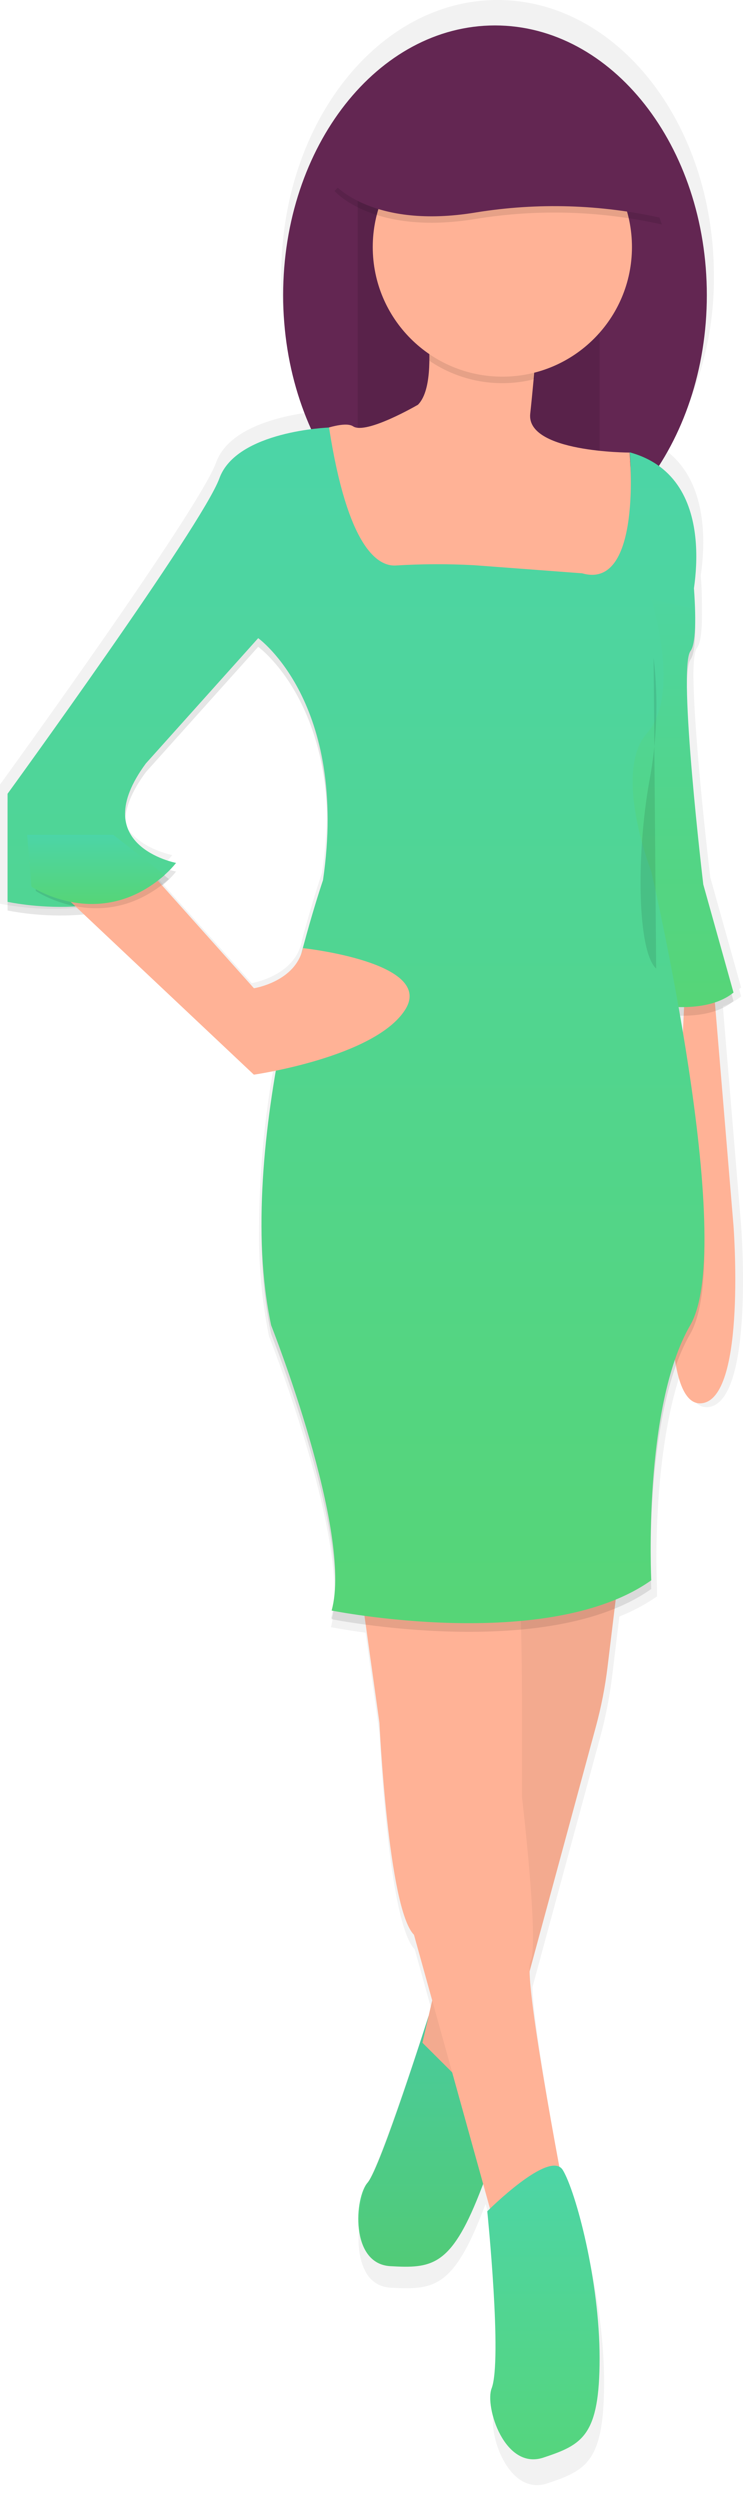 <svg width="22" height="74" viewBox="0 0 22 74" fill="none" xmlns="http://www.w3.org/2000/svg">
<path d="M21.945 36.284L21.404 29.786C21.601 29.722 21.784 29.623 21.945 29.493L21.885 29.276C21.906 29.261 21.927 29.248 21.945 29.233L21.031 25.967C21.031 25.967 20.554 21.989 20.531 19.994C20.531 19.57 20.567 19.271 20.64 19.174C20.756 19.018 20.792 18.604 20.784 18.079C20.784 17.77 20.784 17.41 20.748 17.044C20.887 16.107 20.974 14.242 19.689 13.314C20.654 11.767 21.157 9.976 21.138 8.152C21.138 3.649 18.27 0 14.732 0C11.195 0 8.327 3.649 8.327 8.152C8.32 9.547 8.609 10.927 9.175 12.203C8.336 12.311 6.776 12.649 6.4 13.687C5.877 15.124 0 23.223 0 23.223V26.75C0.76 26.898 1.536 26.939 2.307 26.872L7.439 31.713C7.439 31.713 7.702 31.675 8.103 31.593C7.822 33.162 7.677 34.752 7.671 36.345C7.653 37.421 7.752 38.495 7.964 39.55C7.964 39.55 9.84 44.267 9.905 47.056C9.904 47.341 9.868 47.625 9.798 47.901L9.853 47.913C9.838 48 9.821 48.084 9.798 48.164C9.798 48.164 10.19 48.242 10.823 48.327L11.235 51.3C11.235 51.3 11.495 56.916 12.28 57.7L12.835 59.695L12.727 60.165C12.727 60.165 11.303 64.557 10.885 65.196C10.633 65.477 10.469 66.547 10.804 67.199C10.87 67.35 10.979 67.478 11.116 67.57C11.252 67.661 11.412 67.712 11.577 67.716C12.815 67.783 13.396 67.731 14.259 65.544L14.379 65.238L14.586 65.983L14.506 66.061C14.506 66.061 14.964 70.567 14.637 71.417C14.428 71.962 15.029 73.899 16.205 73.508C17.382 73.116 17.887 72.85 17.887 70.497C17.887 68.144 17.169 65.468 16.777 64.816C16.751 64.772 16.713 64.736 16.667 64.713C16.319 62.837 15.793 59.861 15.766 58.821L17.775 51.408C17.936 50.816 18.053 50.212 18.127 49.603L18.34 47.848C18.733 47.693 19.107 47.494 19.454 47.253C19.454 47.253 19.454 47.16 19.454 46.999C19.454 46.999 19.439 46.681 19.435 46.168C19.435 44.773 19.554 42.323 20.195 40.521C20.328 41.226 20.575 41.732 21.022 41.642C22.337 41.371 21.945 36.284 21.945 36.284ZM20.336 29.934H20.442L20.419 30.426C20.391 30.255 20.363 30.089 20.334 29.927L20.336 29.934ZM8.931 27.887C8.713 28.896 7.453 29.1 7.453 29.1L4.676 26.002C4.832 25.873 4.975 25.73 5.101 25.572C5.101 25.572 5.027 25.557 4.911 25.523C4.978 25.456 5.041 25.386 5.101 25.31C5.101 25.31 3.672 25.038 3.566 23.953C3.6 23.573 3.779 23.122 4.187 22.567L7.584 18.779C7.584 18.779 9.635 20.248 9.675 24.11C9.667 24.687 9.621 25.262 9.536 25.832C9.536 25.832 9.262 26.627 8.926 27.885L8.931 27.887Z" fill="url(#paint0_linear)"/>
<path d="M21.079 28.611L21.719 36.285C21.719 36.285 22.099 41.274 20.824 41.529C19.549 41.783 19.929 37.05 19.929 37.05L20.309 28.608L21.079 28.611Z" fill="#FFB296"/>
<path opacity="0.1" d="M21.719 29.632L20.824 26.433C20.824 26.433 20.064 20.037 20.444 19.526C20.824 19.015 20.317 15.561 20.317 15.561L18.718 17.735L18.268 22.219L19.545 30.012C19.545 30.012 20.951 30.274 21.719 29.632Z" fill="black"/>
<path d="M14.656 16.719C18.12 16.719 20.929 13.145 20.929 8.736C20.929 4.327 18.12 0.753 14.656 0.753C11.192 0.753 8.384 4.327 8.384 8.736C8.384 13.145 11.192 16.719 14.656 16.719Z" fill="#632652"/>
<path d="M21.719 29.379L20.824 26.18C20.824 26.18 20.064 19.785 20.444 19.273C20.824 18.762 20.317 15.308 20.317 15.308L18.718 17.483L18.268 21.959L19.547 29.761C19.547 29.761 20.951 30.012 21.719 29.379Z" fill="url(#paint1_linear)"/>
<path d="M12.687 59.68C12.687 59.68 11.264 64.181 10.883 64.607C10.503 65.032 10.349 67.009 11.56 67.078C12.771 67.146 13.341 67.093 14.187 64.951C15.033 62.809 15.897 60.262 15.776 59.526C15.654 58.791 12.687 59.68 12.687 59.68Z" fill="url(#paint2_linear)"/>
<path opacity="0.05" d="M12.687 59.68C12.687 59.68 11.294 63.981 10.883 64.607C10.57 65.086 10.349 67.009 11.56 67.078C12.771 67.146 13.341 67.093 14.187 64.951C15.033 62.809 15.898 60.262 15.776 59.526C15.654 58.791 12.687 59.68 12.687 59.68Z" fill="black"/>
<path d="M17.754 5.202H10.591V13.389H17.754V5.202Z" fill="#632652"/>
<path opacity="0.1" d="M17.754 5.202H10.591V13.389H17.754V5.202Z" fill="black"/>
<path d="M12.376 8.015C12.376 8.015 13.136 11.214 12.376 11.98C12.376 11.98 10.84 12.875 10.456 12.62C10.072 12.366 8.536 13.132 8.536 13.132L10.967 18.505L16.084 18.885L18.769 18.125V15.187L18.642 13.396C18.642 13.396 15.572 13.396 15.7 12.244C15.827 11.092 16.08 8.023 16.08 8.023L12.376 8.015Z" fill="#FFB296"/>
<path d="M18.393 46.008L17.99 49.333C17.918 49.929 17.803 50.52 17.646 51.1L14.556 62.505L12.508 60.465L14.81 50.486L15.451 44.729L18.393 46.008Z" fill="#FFB296"/>
<path opacity="0.05" d="M18.393 46.008L17.99 49.333C17.918 49.929 17.803 50.52 17.646 51.1L14.556 62.505L12.508 60.465L14.81 50.486L15.451 44.729L18.393 46.008Z" fill="black"/>
<path d="M10.591 46.392L11.235 50.998C11.235 50.998 11.492 56.498 12.258 57.27L14.816 66.481L16.863 65.72C16.863 65.72 15.457 58.557 15.711 58.045C15.966 57.534 15.455 53.183 15.455 53.183V50.23C15.455 50.23 15.455 47.287 15.327 46.392C15.2 45.497 10.591 46.392 10.591 46.392Z" fill="#FFB296"/>
<path d="M14.428 65.453C14.428 65.453 14.877 69.866 14.556 70.697C14.35 71.231 14.936 73.128 16.091 72.744C17.247 72.36 17.754 72.103 17.754 69.801C17.754 67.5 17.051 64.877 16.667 64.236C16.283 63.596 14.428 65.453 14.428 65.453Z" fill="url(#paint3_linear)"/>
<path opacity="0.1" d="M11.708 16.996C11.188 17.019 10.294 16.473 9.743 12.912C9.743 12.912 7.008 13.007 6.497 14.413C5.985 15.82 0.224 23.751 0.224 23.751V26.95C0.224 26.95 3.678 27.71 5.214 25.798C5.214 25.798 2.528 25.287 4.318 22.856L7.645 19.146C7.645 19.146 10.33 21.066 9.564 26.309C9.564 26.309 6.879 34.112 8.029 39.485C8.029 39.485 10.46 45.626 9.819 47.928C9.819 47.928 16.215 49.207 19.284 47.033C19.284 47.033 19.028 41.916 20.436 39.485C21.845 37.054 19.284 26.053 19.284 26.053C19.284 26.053 17.715 22.955 18.739 21.803C19.763 20.651 18.929 18.002 18.929 18.002C18.929 18.002 21.459 14.411 18.646 13.645C18.646 13.645 19.026 17.739 17.239 17.226L14.04 16.987C13.264 16.944 12.485 16.947 11.708 16.996V16.996Z" fill="black"/>
<path d="M11.708 16.739C11.188 16.762 10.294 16.217 9.743 12.655C9.743 12.655 7.008 12.75 6.497 14.156C5.985 15.563 0.224 23.495 0.224 23.495V26.694C0.224 26.694 3.678 27.454 5.214 25.542C5.214 25.542 2.528 25.03 4.318 22.599L7.645 18.889C7.645 18.889 10.33 20.809 9.564 26.053C9.564 26.053 6.879 33.855 8.029 39.229C8.029 39.229 10.46 45.37 9.819 47.672C9.819 47.672 16.215 48.951 19.284 46.776C19.284 46.776 19.028 41.66 20.436 39.229C21.845 36.798 19.284 25.796 19.284 25.796C19.284 25.796 18.133 22.854 19.157 21.702C20.182 20.55 19.284 17.737 19.284 17.737L20.436 17.994C20.436 17.994 21.459 14.156 18.646 13.389C18.646 13.389 19.026 17.483 17.239 16.97L14.04 16.73C13.264 16.688 12.485 16.691 11.708 16.739Z" fill="url(#paint4_linear)"/>
<path d="M4.202 25.541L7.519 29.252C7.519 29.252 8.755 29.062 8.968 28.064C8.968 28.064 12.891 28.484 11.995 29.89C11.1 31.297 7.517 31.81 7.517 31.81L0.865 25.538L4.202 25.541Z" fill="#FFB296"/>
<path opacity="0.1" d="M15.827 11.223C15.953 9.893 16.091 8.209 16.091 8.209H12.376C12.564 9.021 12.678 9.848 12.716 10.68C13.166 10.985 13.675 11.191 14.21 11.285C14.746 11.378 15.295 11.357 15.822 11.223H15.827Z" fill="black"/>
<path d="M14.875 11.149C16.994 11.149 18.712 9.431 18.712 7.312C18.712 5.193 16.994 3.474 14.875 3.474C12.755 3.474 11.037 5.193 11.037 7.312C11.037 9.431 12.755 11.149 14.875 11.149Z" fill="#FFB296"/>
<path opacity="0.1" d="M1.061 26.372C1.061 26.372 3.062 27.731 5.003 26.02L3.482 24.831H0.931L1.061 26.372Z" fill="black"/>
<path d="M0.931 26.245C0.931 26.245 2.935 27.602 4.875 25.901L3.355 24.711H0.804L0.931 26.245Z" fill="url(#paint5_linear)"/>
<path opacity="0.1" d="M19.353 19.465C19.499 20.7 19.453 21.949 19.218 23.169C18.838 25.344 18.874 28.159 19.429 28.67" fill="black"/>
<path opacity="0.1" d="M9.905 5.653C9.905 5.653 11.045 6.983 14.086 6.48C15.917 6.182 17.788 6.238 19.598 6.645L18.838 4.497L16.747 2.844H13.706L11.045 4.497L9.905 5.653Z" fill="black"/>
<path d="M9.905 5.463C9.905 5.463 11.045 6.793 14.086 6.289C15.917 5.992 17.788 6.048 19.598 6.455L18.838 4.307L16.747 2.653H13.706L11.045 4.307L9.905 5.463Z" fill="#632652"/>
<defs>
<linearGradient id="paint0_linear" x1="12424.9" y1="43186" x2="12424.9" y2="14716.3" gradientUnits="userSpaceOnUse">
<stop stop-color="#808080" stop-opacity="0.25"/>
<stop offset="0.54" stop-color="#808080" stop-opacity="0.12"/>
<stop offset="1" stop-color="#808080" stop-opacity="0.1"/>
</linearGradient>
<linearGradient id="paint1_linear" x1="19.994" y1="15.308" x2="19.994" y2="29.81" gradientUnits="userSpaceOnUse">
<stop stop-color="#4CD5A7"/>
<stop offset="1" stop-color="#56D577"/>
</linearGradient>
<linearGradient id="paint2_linear" x1="13.198" y1="59.235" x2="13.198" y2="67.094" gradientUnits="userSpaceOnUse">
<stop stop-color="#4DD5A6"/>
<stop offset="1" stop-color="#55D57D"/>
</linearGradient>
<linearGradient id="paint3_linear" x1="16.091" y1="64.102" x2="16.091" y2="72.794" gradientUnits="userSpaceOnUse">
<stop stop-color="#4DD5A6"/>
<stop offset="1" stop-color="#55D57D"/>
</linearGradient>
<linearGradient id="paint4_linear" x1="10.542" y1="12.655" x2="10.542" y2="48.045" gradientUnits="userSpaceOnUse">
<stop stop-color="#4CD5A7"/>
<stop offset="1" stop-color="#56D577"/>
</linearGradient>
<linearGradient id="paint5_linear" x1="2.84" y1="24.711" x2="2.84" y2="26.758" gradientUnits="userSpaceOnUse">
<stop stop-color="#4CD5A7"/>
<stop offset="1" stop-color="#56D577"/>
</linearGradient>
</defs>
</svg>
